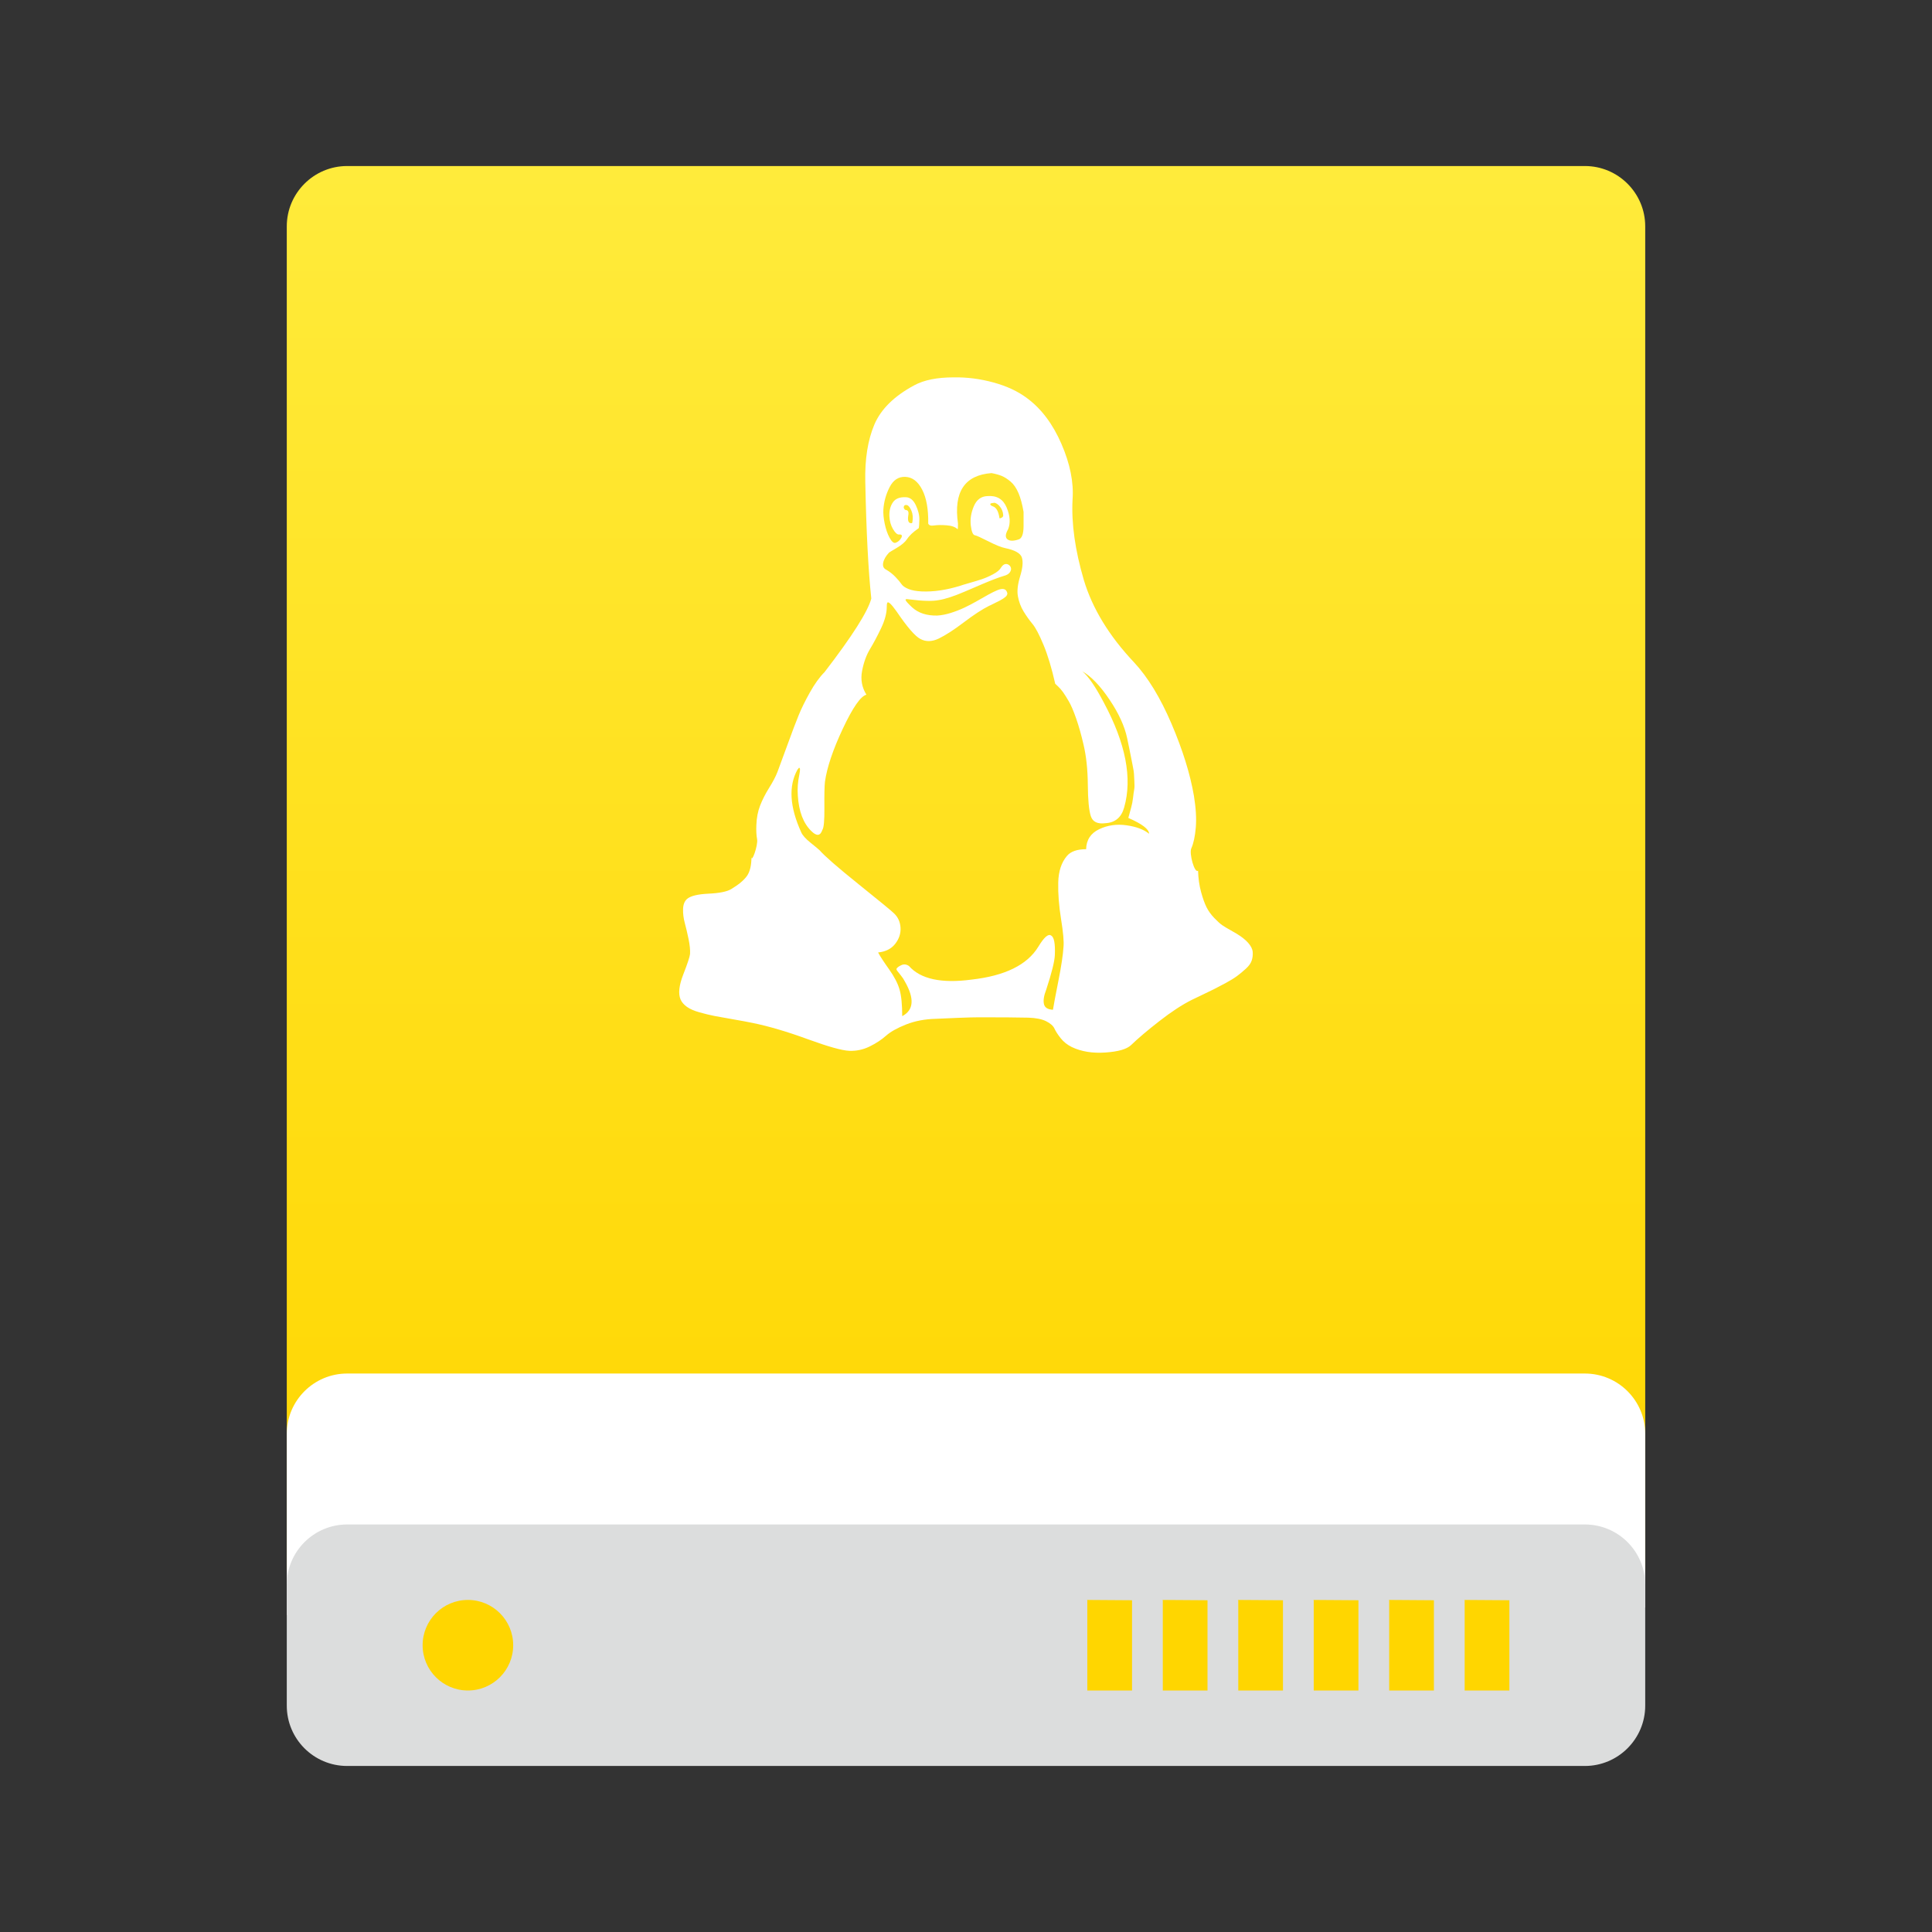 <?xml version="1.0" encoding="UTF-8"?>
<!DOCTYPE svg PUBLIC "-//W3C//DTD SVG 1.1//EN" "http://www.w3.org/Graphics/SVG/1.1/DTD/svg11.dtd">
<svg version="1.1" xmlns="http://www.w3.org/2000/svg" xmlns:xlink="http://www.w3.org/1999/xlink" x="0" y="0" width="128" height="128" viewBox="0, 0, 128, 128">
  <rect x="0" y="0" width="128" height="128" fill="#333333" stroke="none"/>
  <defs>
    <linearGradient id="Gradient_1" gradientUnits="userSpaceOnUse" x1="45" y1="0.382" x2="45" y2="93" gradientTransform="matrix(1, 0, 0, 1, 19, 11)">
      <stop offset="0" stop-color="#FFEB3B"/>
      <stop offset="1" stop-color="#FFD600"/>
    </linearGradient>
  </defs>
  <g id="Page-1">
    <path d="M19,14.996 C19,12.789 20.798,11 22.998,11 L105.002,11 C107.21,11 109,12.795 109,14.996 L109,104 L19,104 L19,14.996 z" fill="url(#Gradient_1)" id="Rectangle-1"/>
    <path d="M76.128,55.238 C76.128,54.939 75.67,54.589 74.755,54.19 C74.821,53.94 74.884,53.711 74.942,53.503 C75,53.295 75.042,53.079 75.067,52.854 C75.092,52.629 75.117,52.45 75.142,52.317 C75.167,52.184 75.171,51.997 75.154,51.755 C75.138,51.514 75.129,51.352 75.129,51.268 C75.129,51.185 75.1,51.002 75.042,50.719 C74.984,50.436 74.95,50.265 74.942,50.207 C74.934,50.149 74.892,49.941 74.817,49.583 C74.742,49.225 74.697,49.005 74.68,48.921 C74.514,48.122 74.122,47.265 73.506,46.35 C72.891,45.434 72.291,44.81 71.709,44.477 C72.108,44.81 72.583,45.501 73.132,46.549 C74.58,49.246 75.03,51.56 74.48,53.491 C74.297,54.156 73.881,54.506 73.232,54.539 C72.716,54.606 72.395,54.452 72.271,54.077 C72.146,53.703 72.079,53.008 72.071,51.992 C72.062,50.977 71.967,50.086 71.784,49.321 C71.634,48.672 71.472,48.097 71.297,47.598 C71.122,47.099 70.96,46.72 70.81,46.462 C70.66,46.204 70.531,46 70.423,45.85 C70.315,45.7 70.206,45.576 70.098,45.476 C69.99,45.376 69.928,45.318 69.911,45.301 C69.678,44.269 69.42,43.412 69.137,42.729 C68.854,42.047 68.609,41.581 68.4,41.331 C68.192,41.081 67.997,40.807 67.814,40.507 C67.631,40.207 67.506,39.874 67.439,39.508 C67.373,39.159 67.423,38.713 67.589,38.172 C67.755,37.631 67.793,37.219 67.701,36.936 C67.61,36.654 67.239,36.445 66.59,36.312 C66.341,36.262 65.97,36.113 65.479,35.863 C64.988,35.613 64.693,35.48 64.593,35.463 C64.46,35.447 64.368,35.23 64.318,34.814 C64.268,34.398 64.335,33.974 64.518,33.541 C64.701,33.108 65.001,32.883 65.417,32.867 C66.033,32.817 66.457,33.066 66.69,33.616 C66.923,34.165 66.956,34.648 66.79,35.064 C66.607,35.38 66.59,35.601 66.74,35.726 C66.89,35.85 67.14,35.855 67.489,35.738 C67.705,35.671 67.814,35.372 67.814,34.839 L67.814,33.915 C67.73,33.416 67.618,33 67.477,32.667 C67.335,32.334 67.16,32.08 66.952,31.905 C66.744,31.731 66.549,31.606 66.366,31.531 C66.182,31.456 65.958,31.394 65.691,31.344 C63.91,31.477 63.17,32.592 63.469,34.689 C63.469,34.939 63.461,35.064 63.444,35.064 C63.294,34.914 63.049,34.827 62.708,34.802 C62.366,34.777 62.092,34.781 61.884,34.814 C61.676,34.847 61.547,34.806 61.497,34.689 C61.513,33.741 61.38,32.991 61.097,32.442 C60.814,31.893 60.44,31.61 59.974,31.593 C59.524,31.577 59.179,31.805 58.937,32.28 C58.696,32.754 58.559,33.249 58.525,33.766 C58.509,34.015 58.538,34.323 58.613,34.689 C58.688,35.056 58.796,35.368 58.937,35.626 C59.079,35.884 59.208,35.996 59.324,35.963 C59.491,35.913 59.624,35.796 59.724,35.613 C59.791,35.463 59.732,35.397 59.549,35.413 C59.433,35.413 59.304,35.293 59.162,35.051 C59.021,34.81 58.942,34.531 58.925,34.215 C58.908,33.849 58.983,33.541 59.15,33.291 C59.316,33.041 59.599,32.925 59.999,32.942 C60.282,32.942 60.506,33.116 60.673,33.466 C60.839,33.815 60.918,34.14 60.91,34.44 C60.902,34.739 60.889,34.922 60.872,34.989 C60.506,35.239 60.248,35.48 60.098,35.713 C59.965,35.913 59.736,36.108 59.412,36.3 C59.087,36.491 58.917,36.595 58.9,36.612 C58.684,36.845 58.555,37.07 58.513,37.286 C58.471,37.502 58.534,37.652 58.7,37.735 C58.933,37.869 59.141,38.031 59.324,38.222 C59.508,38.414 59.641,38.572 59.724,38.697 C59.807,38.822 59.961,38.93 60.186,39.021 C60.411,39.113 60.706,39.167 61.072,39.184 C61.855,39.217 62.703,39.092 63.619,38.809 C63.652,38.792 63.844,38.734 64.193,38.634 C64.543,38.534 64.83,38.447 65.055,38.372 C65.279,38.297 65.525,38.189 65.791,38.048 C66.058,37.906 66.232,37.76 66.316,37.611 C66.465,37.378 66.632,37.311 66.815,37.411 C66.898,37.461 66.952,37.532 66.977,37.623 C67.002,37.715 66.977,37.815 66.902,37.923 C66.827,38.031 66.69,38.11 66.49,38.16 C66.157,38.26 65.687,38.439 65.08,38.697 C64.472,38.955 64.093,39.117 63.944,39.184 C63.211,39.5 62.629,39.691 62.196,39.758 C61.78,39.841 61.122,39.824 60.223,39.708 C60.057,39.675 59.982,39.691 59.999,39.758 C60.015,39.824 60.157,39.983 60.423,40.232 C60.839,40.615 61.397,40.798 62.096,40.782 C62.379,40.765 62.679,40.707 62.995,40.607 C63.311,40.507 63.611,40.39 63.894,40.257 C64.177,40.124 64.455,39.978 64.73,39.82 C65.005,39.662 65.254,39.521 65.479,39.396 C65.704,39.271 65.908,39.171 66.091,39.096 C66.274,39.021 66.42,39.001 66.528,39.034 C66.636,39.067 66.707,39.159 66.74,39.308 C66.74,39.342 66.732,39.379 66.715,39.421 C66.698,39.462 66.665,39.504 66.615,39.546 C66.565,39.587 66.515,39.625 66.465,39.658 C66.415,39.691 66.345,39.733 66.253,39.783 C66.162,39.833 66.087,39.87 66.028,39.895 C65.97,39.92 65.887,39.962 65.779,40.02 C65.671,40.078 65.591,40.116 65.542,40.132 C65.075,40.365 64.514,40.732 63.856,41.231 C63.199,41.73 62.645,42.088 62.196,42.305 C61.746,42.521 61.339,42.529 60.972,42.33 C60.623,42.147 60.098,41.539 59.399,40.507 C59.033,39.991 58.825,39.808 58.775,39.958 C58.758,40.008 58.75,40.091 58.75,40.207 C58.75,40.623 58.625,41.094 58.376,41.618 C58.126,42.142 57.88,42.604 57.639,43.004 C57.398,43.403 57.223,43.886 57.115,44.452 C57.007,45.018 57.102,45.542 57.402,46.025 C57.019,46.125 56.499,46.874 55.841,48.272 C55.184,49.67 54.789,50.844 54.655,51.793 C54.622,52.092 54.61,52.667 54.618,53.515 C54.626,54.364 54.58,54.855 54.481,54.989 C54.347,55.388 54.106,55.413 53.756,55.064 C53.224,54.548 52.924,53.765 52.858,52.716 C52.824,52.25 52.858,51.784 52.958,51.318 C53.024,51.002 53.016,50.852 52.933,50.869 L52.833,50.994 C52.233,52.076 52.317,53.457 53.082,55.138 C53.166,55.338 53.374,55.571 53.707,55.838 C54.039,56.104 54.239,56.27 54.306,56.337 C54.639,56.72 55.504,57.473 56.903,58.597 C58.301,59.72 59.075,60.357 59.225,60.507 C59.491,60.756 59.637,61.073 59.662,61.455 C59.686,61.838 59.57,62.196 59.312,62.529 C59.054,62.862 58.675,63.053 58.176,63.103 C58.309,63.353 58.55,63.723 58.9,64.214 C59.25,64.705 59.483,65.155 59.599,65.563 C59.716,65.971 59.774,66.557 59.774,67.323 C60.54,66.923 60.598,66.158 59.949,65.026 C59.882,64.893 59.795,64.76 59.686,64.626 C59.578,64.493 59.499,64.393 59.449,64.327 C59.399,64.26 59.383,64.21 59.399,64.177 C59.449,64.094 59.557,64.015 59.724,63.94 C59.89,63.865 60.057,63.886 60.223,64.002 C60.989,64.868 62.371,65.167 64.368,64.901 C66.582,64.651 68.055,63.927 68.787,62.729 C69.17,62.096 69.453,61.847 69.636,61.98 C69.836,62.08 69.919,62.512 69.886,63.278 C69.869,63.694 69.678,64.46 69.312,65.575 C69.162,65.958 69.112,66.27 69.162,66.512 C69.212,66.753 69.412,66.882 69.761,66.899 C69.811,66.582 69.932,65.941 70.123,64.976 C70.315,64.011 70.427,63.261 70.46,62.729 C70.494,62.379 70.44,61.768 70.298,60.894 C70.157,60.02 70.094,59.212 70.111,58.472 C70.127,57.731 70.319,57.144 70.685,56.711 C70.935,56.412 71.359,56.262 71.958,56.262 C71.975,55.646 72.262,55.205 72.82,54.939 C73.377,54.672 73.981,54.585 74.63,54.677 C75.279,54.768 75.779,54.955 76.128,55.238 L76.128,55.238 z M60.448,34.589 C60.498,34.306 60.477,34.057 60.386,33.84 C60.294,33.624 60.198,33.499 60.098,33.466 C59.949,33.433 59.874,33.491 59.874,33.641 C59.907,33.724 59.949,33.774 59.999,33.79 C60.165,33.79 60.223,33.915 60.173,34.165 C60.123,34.498 60.19,34.664 60.373,34.664 C60.423,34.664 60.448,34.639 60.448,34.589 L60.448,34.589 z M66.465,34.19 C66.465,34.007 66.424,33.845 66.341,33.703 C66.257,33.562 66.166,33.458 66.066,33.391 C65.966,33.324 65.891,33.299 65.841,33.316 C65.608,33.333 65.55,33.391 65.666,33.491 C65.7,33.507 65.733,33.524 65.766,33.541 C65.999,33.607 66.149,33.865 66.216,34.315 C66.216,34.365 66.282,34.348 66.415,34.265 L66.465,34.19 z M82.695,62.467 C82.878,62.675 82.978,62.874 82.994,63.066 C83.011,63.257 82.99,63.445 82.932,63.628 C82.874,63.811 82.745,63.994 82.545,64.177 C82.345,64.36 82.15,64.522 81.958,64.664 C81.767,64.805 81.517,64.959 81.209,65.126 C80.901,65.292 80.639,65.43 80.423,65.538 C80.206,65.646 79.94,65.775 79.624,65.925 C79.307,66.075 79.083,66.183 78.95,66.249 C78.317,66.566 77.605,67.032 76.815,67.648 C76.024,68.263 75.396,68.796 74.93,69.246 C74.647,69.512 74.081,69.674 73.232,69.732 C72.383,69.791 71.642,69.67 71.01,69.37 C70.71,69.221 70.464,69.025 70.273,68.784 C70.082,68.542 69.944,68.33 69.861,68.147 C69.778,67.964 69.595,67.802 69.312,67.66 C69.029,67.519 68.638,67.44 68.138,67.423 C67.406,67.406 66.324,67.398 64.892,67.398 C64.576,67.398 64.102,67.41 63.469,67.435 C62.837,67.46 62.354,67.481 62.021,67.498 C61.289,67.514 60.627,67.639 60.036,67.872 C59.445,68.105 59,68.355 58.7,68.621 C58.401,68.888 58.039,69.125 57.614,69.333 C57.19,69.541 56.744,69.637 56.278,69.62 C55.796,69.603 54.872,69.345 53.507,68.846 C52.142,68.347 50.927,67.989 49.861,67.772 C49.545,67.706 49.121,67.627 48.588,67.535 C48.055,67.444 47.639,67.369 47.34,67.311 C47.04,67.252 46.711,67.173 46.353,67.073 C45.995,66.973 45.717,66.853 45.517,66.711 C45.317,66.57 45.176,66.407 45.092,66.224 C44.926,65.842 44.984,65.288 45.267,64.564 C45.55,63.84 45.7,63.386 45.717,63.203 C45.733,62.937 45.7,62.604 45.617,62.204 C45.534,61.805 45.45,61.451 45.367,61.143 C45.284,60.835 45.246,60.532 45.255,60.232 C45.263,59.932 45.35,59.708 45.517,59.558 C45.75,59.358 46.224,59.242 46.94,59.208 C47.656,59.175 48.155,59.075 48.438,58.909 C48.938,58.609 49.287,58.318 49.487,58.035 C49.687,57.752 49.787,57.327 49.787,56.761 C49.787,57.236 50.228,56.012 50.161,55.613 C50.111,55.346 50.094,55.03 50.111,54.664 C50.128,54.181 50.211,53.749 50.361,53.366 C50.511,52.983 50.71,52.592 50.96,52.192 C51.21,51.793 51.393,51.443 51.509,51.143 C51.643,50.794 51.863,50.195 52.171,49.346 C52.479,48.497 52.724,47.848 52.908,47.398 C53.091,46.949 53.34,46.441 53.657,45.875 C53.973,45.309 54.297,44.86 54.63,44.527 C56.461,42.147 57.493,40.524 57.726,39.658 C57.527,37.794 57.394,35.214 57.327,31.918 C57.294,30.42 57.493,29.159 57.926,28.135 C58.359,27.111 59.241,26.242 60.573,25.526 C61.222,25.176 62.088,25.002 63.17,25.002 C64.052,24.985 64.934,25.097 65.816,25.339 C66.698,25.58 67.439,25.925 68.038,26.375 C68.987,27.074 69.749,28.085 70.323,29.409 C70.897,30.732 71.143,31.959 71.06,33.091 C70.976,34.673 71.226,36.454 71.809,38.435 C72.375,40.316 73.481,42.13 75.129,43.878 C76.045,44.86 76.873,46.216 77.614,47.948 C78.354,49.679 78.85,51.268 79.099,52.716 C79.233,53.532 79.274,54.235 79.224,54.826 C79.174,55.417 79.074,55.879 78.925,56.212 C78.775,56.545 79.141,57.885 79.374,57.685 C79.391,58.201 79.457,58.671 79.574,59.096 C79.69,59.52 79.811,59.857 79.936,60.107 C80.061,60.357 80.231,60.594 80.448,60.819 C80.664,61.043 80.839,61.202 80.972,61.293 C81.105,61.385 81.284,61.493 81.509,61.618 C81.734,61.743 81.871,61.822 81.921,61.855 C82.254,62.055 82.512,62.259 82.695,62.467 z" fill="#FFFFFF" id="Page-1"/>
    <path d="M19,94.996 C19,92.789 20.798,91 22.998,91 L105.002,91 C107.21,91 109,92.793 109,94.992 L109,106.5 L19,107 L19,94.996 z" fill="#FFFFFF" id="Rectangle-3"/>
    <path d="M19,104.996 C19,102.789 20.798,101 22.998,101 L105.002,101 C107.21,101 109,102.789 109,104.996 L109,113.004 C109,115.211 107.202,117 105.002,117 L22.998,117 C20.79,117 19,115.211 19,113.004 L19,104.996 z" fill="#DCDDDD" id="Rectangle-1"/>
    <path d="M72,106 L75,106.021 L75,112 L72.038,112 L72.038,106.021 L72,106 z M77,106 L80,106.021 L80,112 L77.038,112 L77.038,106.021 L77,106 z M82,106 L85,106.021 L85,112 L82.038,112 L82.038,106.021 L82,106 z M87,106 L90,106.021 L90,112 L87.038,112 L87.038,106.021 L87,106 z M92,106 L95,106.021 L95,112 L92.038,112 L92.038,106.021 L92,106 z M97,106 L100,106.021 L100,112 L97.038,112 L97.038,106.021 L97,106 z" fill="#FFD600" id="Combined-Shape"/>
    <path d="M31,112 C32.657,112 34,110.657 34,109 C34,107.343 32.657,106 31,106 C29.343,106 28,107.343 28,109 C28,110.657 29.343,112 31,112 z" fill="#FFD600" id="Oval"/>
  </g>
</svg>

